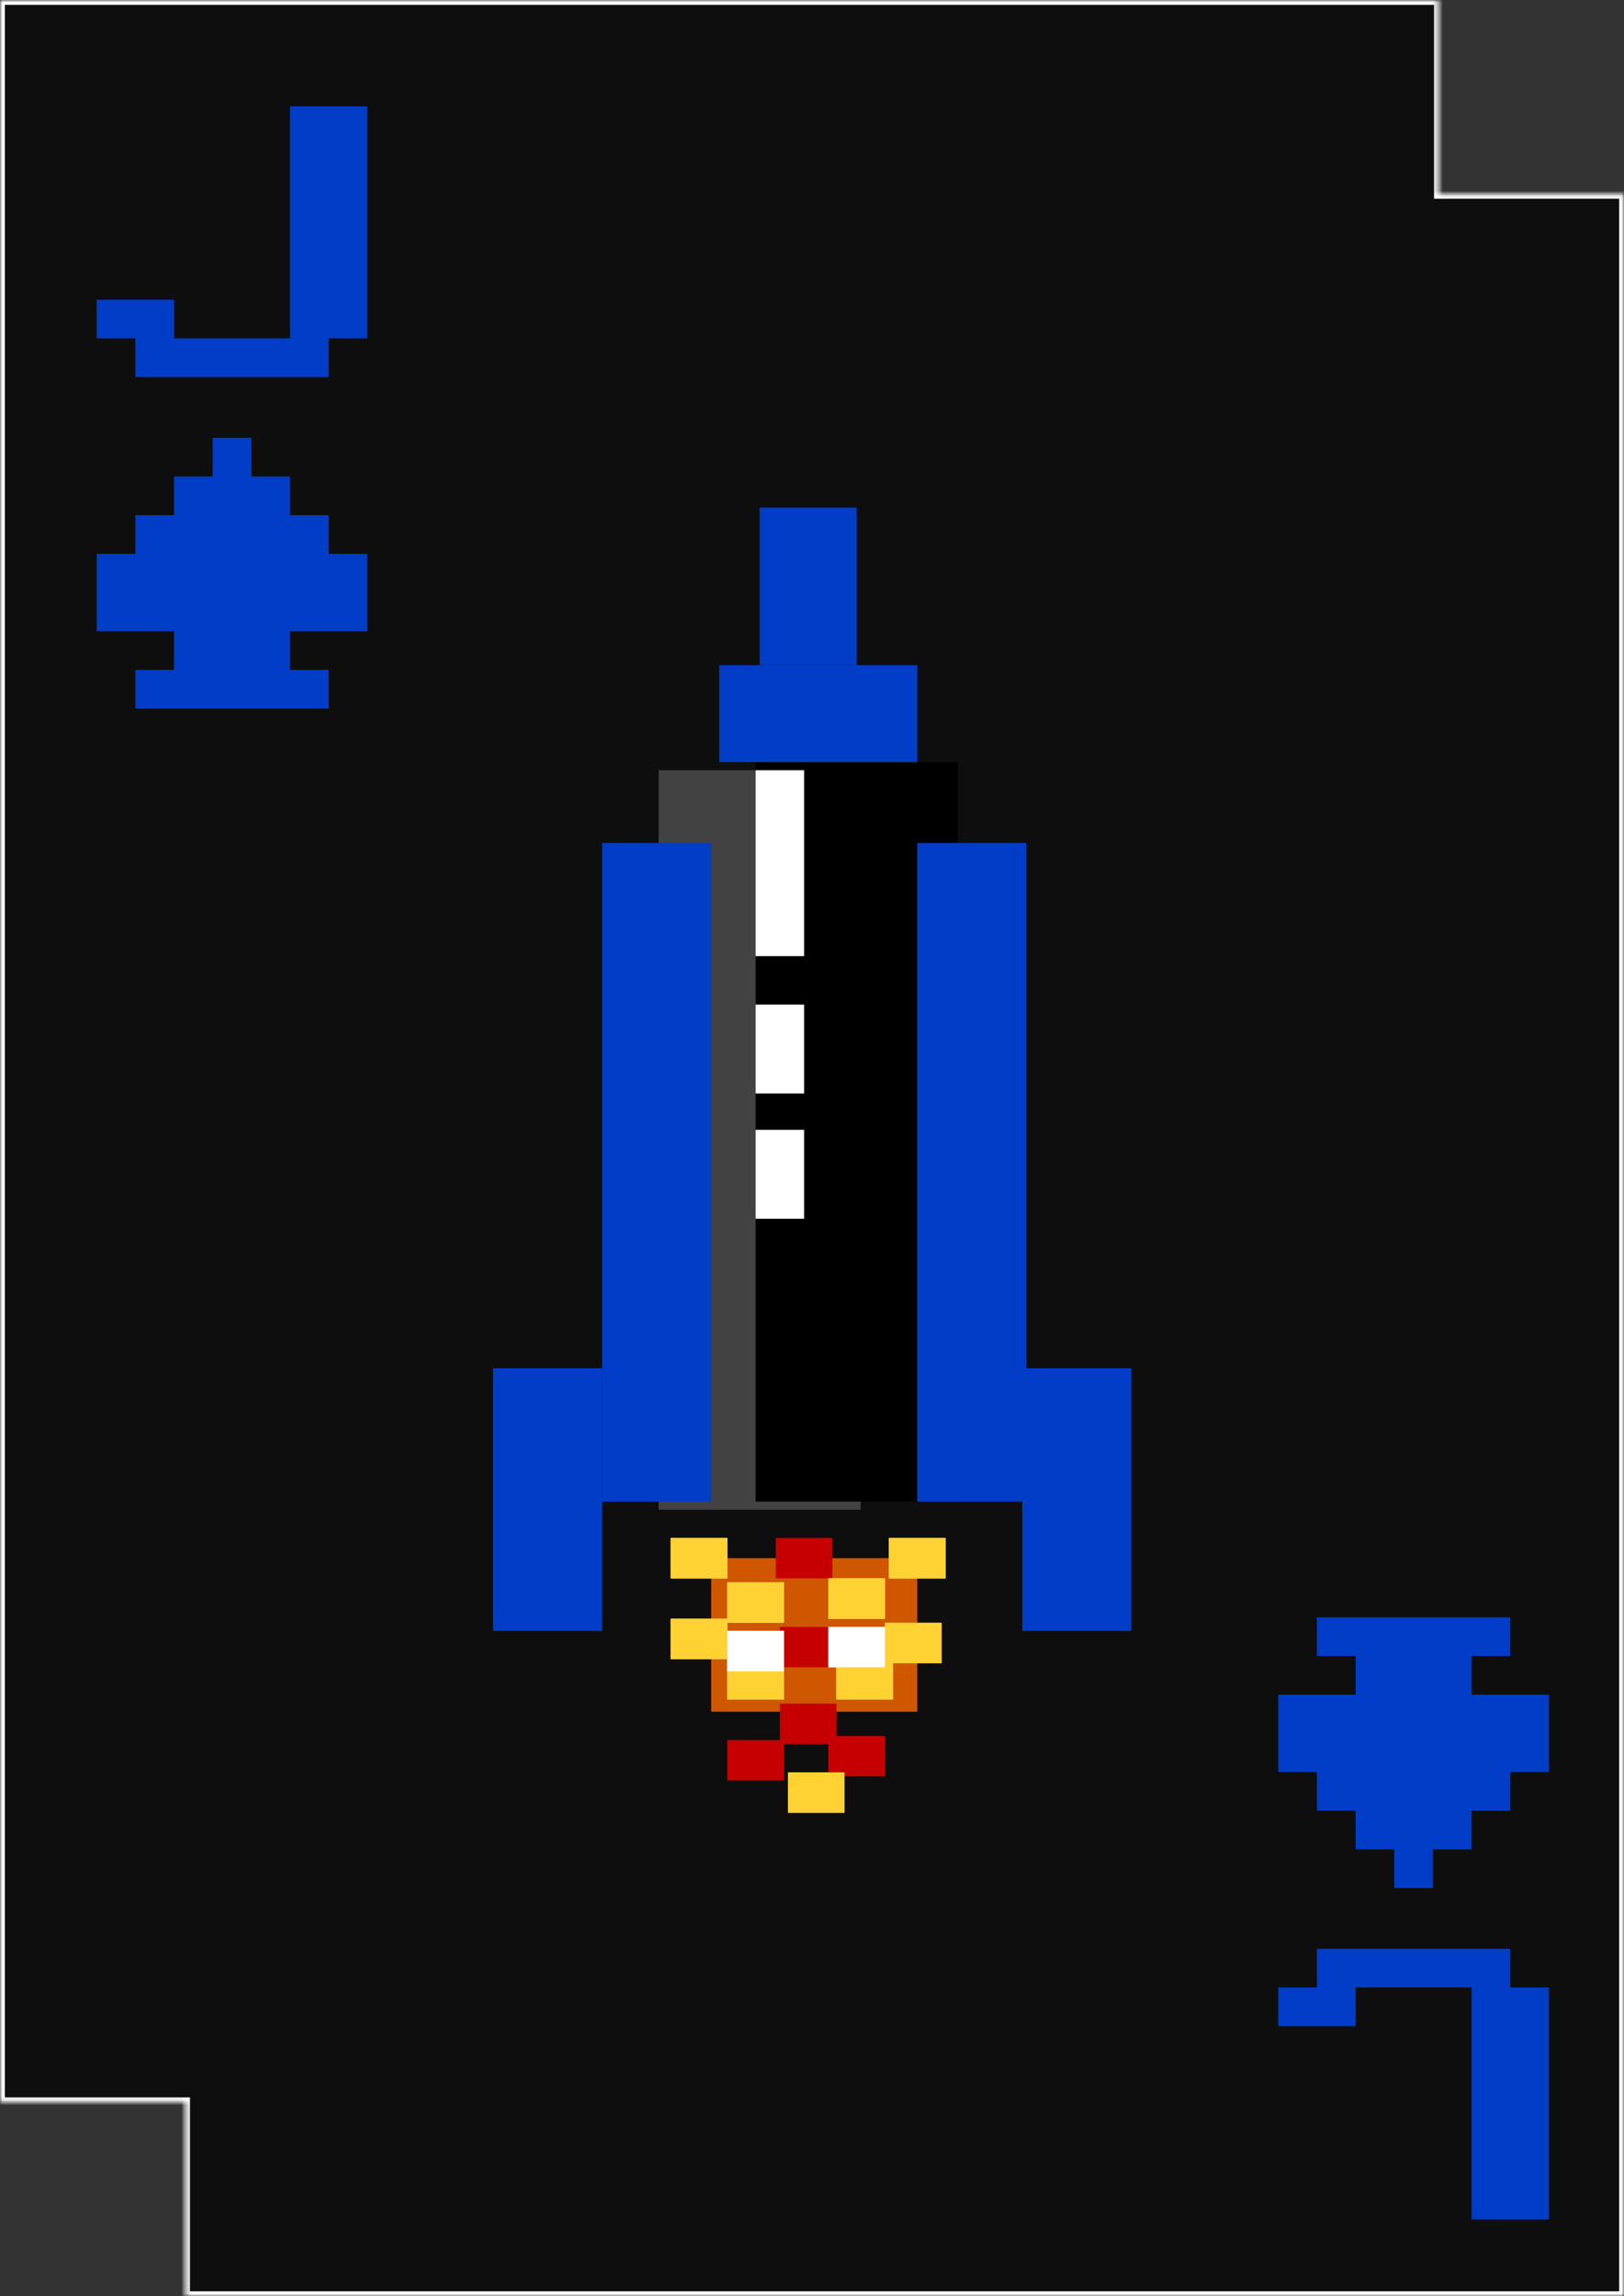 <svg width="336" height="475" viewBox="0 0 336 475" fill="none" xmlns="http://www.w3.org/2000/svg">
<rect x="0" y="0" width="336" height="475" fill="#333333" stroke="none"/>
<mask id="path-1-inside-1" fill="white">
<path fill-rule="evenodd" clip-rule="evenodd" d="M0 0H297.699V40.115H336V475H38.3V434.885H0V0Z"/>
</mask>
<path fill-rule="evenodd" clip-rule="evenodd" d="M0 0H297.699V40.115H336V475H38.3V434.885H0V0Z" fill="#0E0E0E"/>
<path d="M297.699 0H298.699V-1H297.699V0ZM0 0V-1H-1V0H0ZM297.699 40.115H296.699V41.115H297.699V40.115ZM336 40.115H337V39.115H336V40.115ZM336 475V476H337V475H336ZM38.3 475H37.3V476H38.3V475ZM38.3 434.885H39.3V433.885H38.3V434.885ZM0 434.885H-1V435.885H0V434.885ZM297.699 -1H0V1H297.699V-1ZM298.699 40.115V0H296.699V40.115H298.699ZM336 39.115H297.699V41.115H336V39.115ZM337 475V40.115H335V475H337ZM38.3 476H336V474H38.3V476ZM37.3 434.885V475H39.3V434.885H37.3ZM0 435.885H38.3V433.885H0V435.885ZM-1 0V434.885H1V0H-1Z" fill="white" mask="url(#path-1-inside-1)"/>
<path d="M272.465 403.143V411.143H264.465V419.143H280.465V411.143H304.465V459.143H320.465V411.143H312.465V403.143H272.465Z" fill="#013DC6"/>
<path d="M28 78V70H20V62H36V70H60V22H76V70H68V78H28Z" fill="#013DC6"/>
<path d="M28 146.571V138.571H36V130.571H20V114.571H28V106.571H36V98.571H44V90.571H52V98.571H60V106.571H68V114.571H76V130.571H60V138.571H68V146.571H28Z" fill="#013DC6"/>
<path d="M272.465 334.571V342.571H280.465V350.571H264.465V366.571H272.465V374.571H280.465V382.571H288.465V390.571H296.465V382.571H304.465V374.571H312.465V366.571H320.465V350.571H304.465V342.571H312.465V334.571H272.465Z" fill="#013DC6"/>
<rect x="136.272" y="159.334" width="41.796" height="152.972" fill="#424242"/>
<rect x="156.334" y="157.663" width="41.796" height="152.972" fill="black"/>
<rect x="189.771" y="174.381" width="22.57" height="136.254" fill="#013DC6"/>
<rect x="124.57" y="174.381" width="22.57" height="136.254" fill="#013DC6"/>
<rect x="102" y="283.049" width="22.57" height="54.334" fill="#013DC6"/>
<path d="M211.505 283.049H234.074V337.384H211.505V283.049Z" fill="#013DC6"/>
<rect x="148.811" y="137.601" width="40.96" height="20.062" fill="#013DC6"/>
<rect width="32.601" height="20.062" transform="matrix(0 -1 -1 0 177.232 137.601)" fill="#013DC6"/>
<rect x="156.334" y="159.334" width="10.031" height="38.452" fill="white"/>
<rect x="156.334" y="207.817" width="10.031" height="18.39" fill="white"/>
<rect x="156.334" y="233.73" width="10.031" height="18.39" fill="white"/>
<rect x="147.139" y="322.337" width="42.632" height="31.765" fill="#CE5700"/>
<rect x="150.483" y="327.353" width="11.703" height="8.359" fill="#FFD234"/>
<rect x="150.483" y="327.353" width="11.703" height="8.359" fill="#FFD234"/>
<rect x="150.483" y="327.353" width="11.703" height="8.359" fill="#FFD234"/>
<rect x="138.78" y="318.158" width="11.703" height="8.359" fill="#FFD234"/>
<rect x="138.78" y="318.158" width="11.703" height="8.359" fill="#FFD234"/>
<rect x="138.78" y="318.158" width="11.703" height="8.359" fill="#FFD234"/>
<rect x="150.483" y="343.235" width="11.703" height="8.359" fill="#FFD234"/>
<rect x="150.483" y="343.235" width="11.703" height="8.359" fill="#FFD234"/>
<rect x="150.483" y="343.235" width="11.703" height="8.359" fill="#FFD234"/>
<rect x="138.78" y="334.876" width="11.703" height="8.359" fill="#FFD234"/>
<rect x="138.78" y="334.876" width="11.703" height="8.359" fill="#FFD234"/>
<rect x="138.78" y="334.876" width="11.703" height="8.359" fill="#FFD234"/>
<rect x="161.35" y="352.43" width="11.703" height="8.359" fill="#C60000"/>
<rect x="171.381" y="359.118" width="11.703" height="8.359" fill="#C60000"/>
<rect x="150.483" y="359.954" width="11.703" height="8.359" fill="#C60000"/>
<rect x="161.35" y="336.548" width="11.703" height="8.359" fill="#C60000"/>
<rect x="160.514" y="318.158" width="11.703" height="8.359" fill="#C60000"/>
<rect x="163.022" y="366.641" width="11.703" height="8.359" fill="#FFD234"/>
<rect x="163.022" y="366.641" width="11.703" height="8.359" fill="#FFD234"/>
<rect x="163.022" y="366.641" width="11.703" height="8.359" fill="#FFD234"/>
<rect x="183.084" y="335.712" width="11.703" height="8.359" fill="#FFD234"/>
<rect x="183.084" y="335.712" width="11.703" height="8.359" fill="#FFD234"/>
<rect x="183.084" y="335.712" width="11.703" height="8.359" fill="#FFD234"/>
<rect x="183.92" y="318.158" width="11.703" height="8.359" fill="#FFD234"/>
<rect x="183.92" y="318.158" width="11.703" height="8.359" fill="#FFD234"/>
<rect x="183.92" y="318.158" width="11.703" height="8.359" fill="#FFD234"/>
<rect x="171.381" y="326.517" width="11.703" height="8.359" fill="#FFD234"/>
<rect x="171.381" y="326.517" width="11.703" height="8.359" fill="#FFD234"/>
<rect x="171.381" y="326.517" width="11.703" height="8.359" fill="#FFD234"/>
<rect x="173.053" y="343.235" width="11.703" height="8.359" fill="#FFD234"/>
<rect x="173.053" y="343.235" width="11.703" height="8.359" fill="#FFD234"/>
<rect x="173.053" y="343.235" width="11.703" height="8.359" fill="#FFD234"/>
<rect x="150.483" y="337.384" width="11.703" height="8.359" fill="#FFD234"/>
<rect x="150.483" y="337.384" width="11.703" height="8.359" fill="#FFD234"/>
<rect x="150.483" y="337.384" width="11.703" height="8.359" fill="white"/>
<rect x="171.381" y="336.548" width="11.703" height="8.359" fill="#FFD234"/>
<rect x="171.381" y="336.548" width="11.703" height="8.359" fill="#FFD234"/>
<rect x="171.381" y="336.548" width="11.703" height="8.359" fill="white"/>
</svg>
